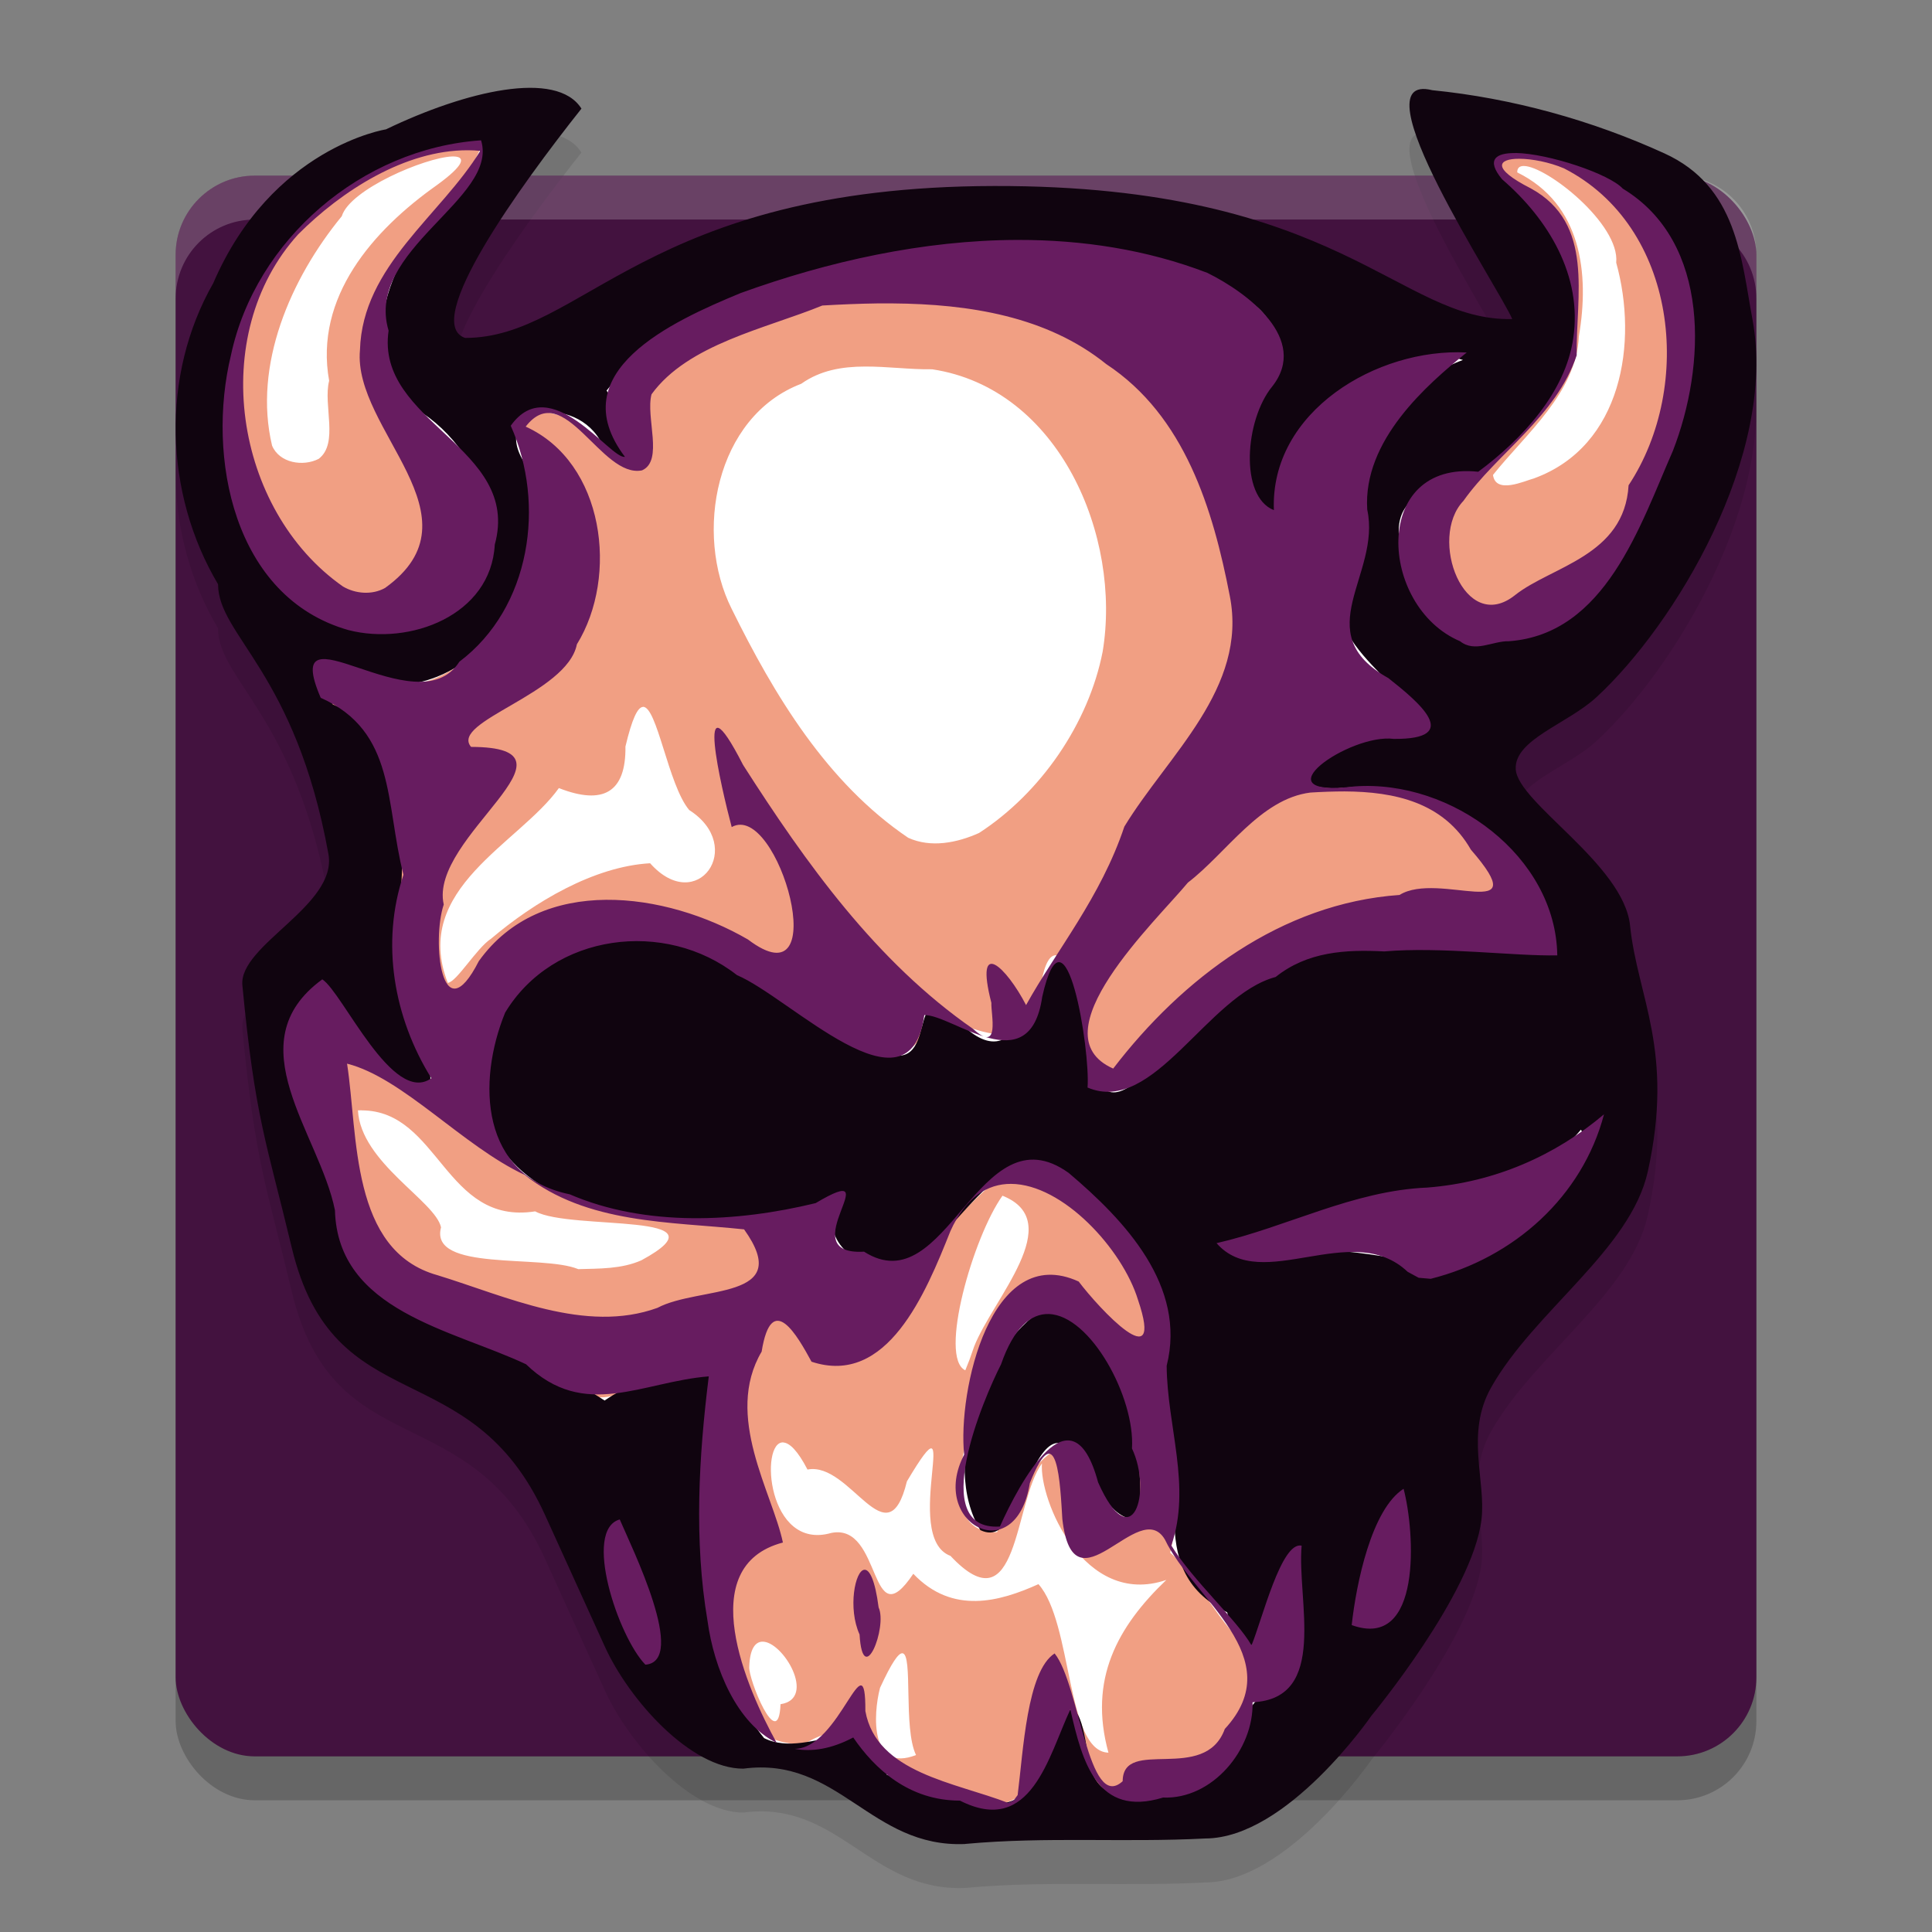 <svg xmlns="http://www.w3.org/2000/svg" width="22" height="22" version="1.1">
 <rect width="100%" height="100%" fill="#808080" stroke="none"/>
 <rect style="opacity:0.2" width="18" height="18" x="2" y="2.5" rx=".9" ry=".9"/>
 <rect style="fill:#43123f" width="18" height="18" x="2" y="2" rx=".9" ry=".9"/>
 <path style="opacity:0.1" d="m 6.032,1.5 c -0.452,0.002 -1.069,0.2 -1.637,0.474 0,0 -1.3,0.203 -1.967,1.752 -0.6,1.049 -0.559,2.395 0.054,3.428 0.002,0.586 0.884,1.001 1.258,3.073 0.105,0.582 -1.024,1.037 -0.98,1.494 0.145,1.52 0.273,1.776 0.562,2.985 0.48,2.005 2.03,1.167 2.885,3.047 l 0.679,1.494 c 0.278,0.613 0.983,1.396 1.58,1.393 1.085,-0.143 1.445,0.906 2.527,0.858 0.926,-0.085 1.803,-0.014 2.734,-0.062 0.934,-0.005 1.889,-1.396 1.889,-1.396 0,0 1.153,-1.39 1.254,-2.235 0.053,-0.442 -0.186,-0.981 0.109,-1.505 0.49,-0.869 1.587,-1.568 1.784,-2.458 C 19.069,12.464 18.646,11.853 18.562,11.04 18.491,10.342 17.281,9.641 17.26,9.259 17.241,8.922 17.846,8.745 18.177,8.441 19.068,7.621 20.242,5.685 19.956,4.139 19.826,3.439 19.782,2.624 18.952,2.245 18.13,1.87 17.221,1.618 16.309,1.527 15.423,1.306 17.079,3.796 17.22,4.133 15.928,4.164 15.269,2.609 11.318,2.618 7.348,2.626 6.635,4.349 5.296,4.348 4.795,4.179 5.917,2.624 6.621,1.737 6.516,1.569 6.304,1.499 6.032,1.5 Z"/>
 <path style="opacity:0.2;fill:#ffffff" d="m 2.9,2 c -0.499,0 -0.9,0.402 -0.9,0.9 v 0.5 C 2,2.902 2.402,2.5 2.9,2.5 H 19.1 C 19.598,2.5 20,2.902 20,3.4 v -0.5 C 20,2.402 19.598,2 19.1,2 Z"/>
 <path style="fill:#ffffff" d="M 6.034,1.244 C 5.655,1.245 5.05,1.43 4.504,1.693 l -0.034,0.016 -0.037,0.006 c 0,0 -1.153,0.155 -1.778,1.606 l -0.005,0.013 -0.007,0.012 C 2.091,4.312 2.129,5.573 2.697,6.53 l 0.034,0.057 v 0.065 c 2.656e-4,0.086 0.033,0.179 0.113,0.316 0.08,0.138 0.202,0.311 0.341,0.537 0.277,0.452 0.607,1.112 0.8,2.178 0.041,0.225 -0.042,0.433 -0.154,0.595 -0.111,0.162 -0.253,0.297 -0.387,0.421 -0.135,0.124 -0.263,0.238 -0.343,0.333 -0.08,0.095 -0.094,0.153 -0.093,0.166 0.144,1.51 0.266,1.734 0.557,2.952 0.224,0.938 0.625,1.136 1.171,1.408 0.546,0.272 1.242,0.592 1.697,1.595 l 0.68,1.494 c 0.123,0.272 0.356,0.604 0.616,0.852 0.26,0.248 0.548,0.398 0.736,0.396 0.608,-0.069 1.046,0.198 1.404,0.435 0.364,0.241 0.655,0.444 1.114,0.424 0.949,-0.086 1.825,-0.016 2.732,-0.062 h 0.006 0.006 c 0.342,-0.002 0.784,-0.3 1.121,-0.63 0.336,-0.33 0.564,-0.659 0.564,-0.659 l 0.006,-0.01 0.007,-0.009 c 0,0 0.281,-0.338 0.574,-0.779 0.293,-0.441 0.587,-0.998 0.626,-1.329 0.02,-0.167 -0.019,-0.404 -0.037,-0.679 -0.017,-0.275 -0.003,-0.599 0.176,-0.917 0.269,-0.478 0.679,-0.877 1.033,-1.266 0.354,-0.388 0.643,-0.759 0.724,-1.125 0.292,-1.317 -0.115,-1.841 -0.205,-2.725 -0.023,-0.221 -0.291,-0.557 -0.598,-0.861 -0.154,-0.152 -0.311,-0.298 -0.44,-0.44 -0.129,-0.143 -0.252,-0.272 -0.265,-0.49 -0.009,-0.157 0.062,-0.3 0.148,-0.399 0.086,-0.1 0.187,-0.172 0.29,-0.239 0.207,-0.135 0.429,-0.255 0.557,-0.372 0.414,-0.381 0.921,-1.052 1.276,-1.803 C 19.639,5.208 19.842,4.38 19.712,3.683 19.646,3.321 19.601,2.957 19.485,2.658 19.369,2.36 19.202,2.129 18.848,1.967 18.058,1.607 17.185,1.368 16.311,1.277 c 0.028,0.152 0.139,0.433 0.29,0.734 0.156,0.31 0.347,0.643 0.507,0.919 0.161,0.276 0.281,0.467 0.341,0.609 l 0.137,0.329 -0.361,0.008 C 16.478,3.895 15.957,3.478 15.16,3.104 14.363,2.731 13.261,2.357 11.319,2.361 9.37,2.366 8.253,2.783 7.434,3.203 6.615,3.623 6.073,4.093 5.296,4.092 H 5.254 L 5.215,4.079 C 5.084,4.035 4.972,3.907 4.94,3.784 4.908,3.661 4.923,3.549 4.952,3.435 5.009,3.206 5.133,2.959 5.292,2.688 5.563,2.226 5.936,1.738 6.262,1.317 6.2,1.287 6.172,1.244 6.034,1.244 Z"/>
 <path style="fill:#f19f83" d="M 5.485,1.65 C 4.027,1.68 2.743,2.919 2.613,4.345 2.432,5.424 2.785,6.846 4.004,7.14 4.524,7.262 5.173,7.083 5.445,6.601 6.027,5.544 4.783,4.945 4.368,4.167 4.002,3.086 5.194,2.447 5.485,1.65 Z M 17.058,1.773 c 0.054,0.478 1.075,1.025 0.855,1.774 0.092,0.772 -0.525,1.421 -1.1,1.863 -0.985,-0.089 -1.159,1.175 -0.399,1.696 0.342,0.379 1.019,0.079 1.42,-0.029 0.797,-0.905 1.384,-2.09 1.38,-3.304 0.104,-1.178 -1.043,-2.027 -2.155,-2 z m -11.886,0.009 c 0.131,0.005 0.118,0.097 -0.196,0.325 C 4.247,2.622 3.577,3.385 3.748,4.336 3.677,4.613 3.861,5.048 3.629,5.225 3.45,5.317 3.18,5.272 3.098,5.074 2.88,4.158 3.309,3.172 3.892,2.462 3.984,2.156 4.841,1.795 5.145,1.782 c 0.01,-4.219e-4 0.019,-4.919e-4 0.028,-1.529e-4 z M 17.351,1.89 c 0.259,3.52e-4 1.097,0.661 1.053,1.101 0.252,0.906 0.068,2.09 -0.935,2.456 -0.113,0.031 -0.438,0.184 -0.468,-0.039 0.379,-0.473 0.948,-0.936 0.978,-1.579 0.122,-0.712 0.032,-1.505 -0.702,-1.866 -0.001,-0.051 0.027,-0.073 0.075,-0.073 z M 11.46,2.818 C 10.655,2.824 9.851,2.936 9.082,3.164 8.362,3.47 6.51,3.893 7.088,4.93 7.305,5.661 6.817,5.089 6.603,4.827 5.422,4.26 6.222,5.611 6.035,6.194 5.917,7.084 5.095,8.106 4.089,7.734 3.241,7.027 3.629,8.279 4.224,8.326 c 0.412,0.709 0.373,1.757 0.28,2.613 -0.18,0.472 0.807,1.506 0.231,1.44 -0.683,0.031 -0.803,-1.365 -1.2,-1.024 -0.802,0.947 0.473,2.02 0.477,3.058 0.611,0.748 1.682,0.824 2.465,1.337 0.476,0.477 0.953,-0.258 1.517,-0.152 0.22,0.525 -0.082,1.497 0.026,2.185 0.059,0.722 0.171,2.137 1.144,2.073 0.821,-0.496 0.733,0.616 1.548,0.559 0.691,0.281 1.03,0.147 1.233,-0.56 0.23,-0.956 0.42,0.17 0.559,0.574 0.335,-0.007 0.671,-0.015 1.006,-0.023 0.717,-0.164 0.4,-1.216 1.102,-1.209 0.255,-0.187 0.036,-0.768 0.118,-1.097 0.091,-0.967 -0.397,0.432 -0.441,0.671 -0.296,-0.064 -0.62,-0.788 -0.964,-1.091 0.197,-0.786 -0.203,-1.532 -0.09,-2.335 0.056,-0.887 -0.722,-1.968 -1.643,-2.06 -0.734,0.354 -1.36,1.843 -2.201,0.752 0.234,-0.362 0.276,-0.582 -0.206,-0.231 -1.23,0.263 -2.66,0.148 -3.618,-0.742 -0.178,-0.912 0.053,-2.012 1.072,-2.312 0.947,-0.38 1.81,0.365 2.578,0.812 0.296,0.379 1.443,0.754 1.267,-0.053 0.342,0.021 1.232,0.717 1.359,-0.228 0.14,-1.046 0.629,0.212 0.507,0.653 -0.058,0.878 0.566,0.409 0.916,0.063 0.74,-0.718 1.694,-1.372 2.787,-1.231 0.559,-0.24 1.958,0.568 1.528,-0.42 C 17.124,9.319 15.969,8.852 14.885,8.979 14.453,8.309 16.969,8.542 15.887,7.909 15.247,7.429 15.147,6.879 15.509,6.211 15.274,5.318 16.107,4.363 16.584,4.032 c -0.883,0.039 -2.024,0.591 -2.023,1.582 0.171,1.17 -0.575,-0.198 -0.392,-0.631 0.789,-0.907 0.015,-1.869 -1.015,-2.026 -0.504,-0.087 -1.018,-0.134 -1.533,-0.139 -0.054,-4.974e-4 -0.107,-5.1e-4 -0.161,-7.82e-5 z M 9.846,4.174 c 0.255,-0.002 0.518,0.035 0.768,0.031 1.451,0.219 2.16,1.906 1.942,3.216 -0.16,0.817 -0.704,1.608 -1.407,2.064 -0.249,0.112 -0.548,0.173 -0.807,0.055 C 9.415,8.913 8.815,7.913 8.332,6.934 7.901,6.077 8.144,4.744 9.124,4.37 9.343,4.215 9.591,4.175 9.846,4.174 Z M 7.319,8.049 c 0.163,-0.016 0.289,0.89 0.529,1.175 0.652,0.416 0.089,1.207 -0.445,0.606 -0.64,0.036 -1.32,0.442 -1.812,0.86 -0.163,0.105 -0.392,0.494 -0.492,0.502 -0.417,-1.073 0.813,-1.585 1.265,-2.218 0.505,0.198 0.765,0.049 0.758,-0.473 0.076,-0.32 0.139,-0.446 0.198,-0.451 z M 4.12,12.644 c 0.882,0.004 0.946,1.311 1.974,1.15 0.413,0.224 2.24,-0.002 1.21,0.557 -0.225,0.1 -0.478,0.094 -0.719,0.101 -0.412,-0.171 -1.699,0.034 -1.563,-0.476 -0.064,-0.299 -0.914,-0.738 -0.946,-1.332 0.014,-6e-4 0.029,-9e-4 0.043,-8.5e-4 z m 13.936,0.267 c -0.18,0.135 -1.093,0.668 -1.681,0.643 -0.866,0.035 -1.615,0.453 -2.45,0.611 0.385,0.447 1.517,-0.306 2.113,0.279 0.823,0.107 1.874,-0.685 2.018,-1.533 z m -6.64,0.705 c 0.741,0.296 -0.113,1.176 -0.324,1.719 l -0.052,0.148 -0.048,0.121 c -0.307,-0.144 0.091,-1.525 0.424,-1.989 z m 0.54,1.324 c 0.289,-0.012 0.582,0.182 0.709,0.614 0.246,0.414 0.642,2.516 -0.195,1.407 -0.279,-1.088 -0.887,-0.029 -1.117,0.486 -0.773,0.018 -0.291,-1.327 -0.114,-1.724 0.069,-0.492 0.39,-0.769 0.717,-0.782 z m -3.035,1.486 c 0.07,0.005 0.162,0.092 0.274,0.308 0.491,-0.095 0.909,1.049 1.132,0.135 0.673,-1.133 -0.077,0.635 0.496,0.848 0.782,0.833 0.719,-0.615 1.042,-1.053 -0.033,0.412 0.477,1.648 1.416,1.327 -0.556,0.532 -0.889,1.132 -0.659,1.967 -0.485,-0.014 -0.406,-1.481 -0.797,-1.919 -0.441,0.199 -0.979,0.351 -1.425,-0.118 C 9.893,18.675 10.051,17.336 9.465,17.456 8.735,17.665 8.648,16.407 8.92,16.425 Z m 7.043,0.62 c -0.304,0.049 -0.403,0.991 -0.564,1.367 0.03,0.258 0.281,3.13e-4 0.385,-0.04 0.397,-0.256 0.106,-0.918 0.18,-1.327 z m -8.962,0.377 c -0.134,-0.005 0.01,1.139 0.241,1.398 0.535,0.427 -0.034,-0.837 -0.035,-1.011 -0.098,-0.276 -0.165,-0.385 -0.206,-0.387 z m 1.676,1.271 c 0.235,-0.012 0.628,0.65 0.21,0.712 -0.023,0.575 -0.373,-0.299 -0.356,-0.429 0.007,-0.201 0.068,-0.279 0.146,-0.283 z m 1.597,0.132 c 0.125,0.003 0.008,0.853 0.156,1.159 -0.521,0.203 -0.491,-0.456 -0.41,-0.765 0.132,-0.286 0.209,-0.396 0.254,-0.394 z"/>
 <path style="fill:#10040f" d="M 10.993,20.998 C 9.911,21.046 9.55,19.996 8.465,20.14 7.868,20.143 7.164,19.36 6.886,18.747 L 6.207,17.253 C 5.352,15.372 3.802,16.212 3.322,14.206 3.033,12.997 2.905,12.741 2.76,11.22 2.716,10.763 3.845,10.309 3.74,9.726 3.366,7.654 2.484,7.239 2.483,6.653 1.87,5.62 1.829,4.274 2.428,3.225 3.095,1.676 4.395,1.473 4.395,1.473 5.303,1.036 6.34,0.79 6.621,1.237 5.917,2.124 4.795,3.678 5.296,3.848 c 1.339,0.001 2.052,-1.722 6.023,-1.73 3.951,-0.009 4.609,1.546 5.901,1.515 -0.14,-0.337 -1.797,-2.827 -0.911,-2.606 0.913,0.091 1.821,0.344 2.643,0.719 0.83,0.378 0.874,1.193 1.004,1.893 0.286,1.546 -0.888,3.483 -1.779,4.302 -0.331,0.304 -0.935,0.481 -0.917,0.818 0.021,0.382 1.23,1.082 1.302,1.781 0.083,0.813 0.507,1.423 0.202,2.8 -0.197,0.89 -1.294,1.59 -1.784,2.459 -0.296,0.524 -0.057,1.062 -0.11,1.504 -0.101,0.846 -1.254,2.235 -1.254,2.235 0,0 -0.955,1.392 -1.889,1.397 -0.931,0.048 -1.807,-0.023 -2.734,0.062 z m 0.757,-0.712 c 0.228,-0.423 0.471,-1.378 0.626,-0.374 0.037,0.405 0.221,0.611 0.644,0.495 0.366,0.044 0.697,-0.048 0.945,-0.328 0.127,-0.545 0.388,-0.859 0.779,-1.02 -0.023,-0.412 0.076,-1.131 -0.053,-1.325 -0.181,0.383 -0.467,1.676 -0.717,0.626 -1.019,-0.507 -0.341,-1.553 -0.747,-2.372 0.19,-0.951 -0.149,-1.88 -0.939,-2.485 -0.973,-0.861 -1.386,0.89 -2.211,0.935 C 9.447,14.339 9.38,13.872 9.558,13.603 8.756,14.075 7.735,13.932 6.855,13.772 5.911,13.563 5.242,12.859 5.597,11.877 c 0.153,-0.891 1.326,-1.479 2.166,-1.139 0.823,0.262 1.442,0.962 2.235,1.222 0.752,0.351 0.275,-0.931 0.908,-0.341 0.822,0.858 0.855,-0.871 1.275,-0.713 0.254,0.56 0.054,2.273 0.994,1.171 0.748,-0.668 1.623,-1.423 2.708,-1.317 0.566,-0.062 1.413,0.074 1.794,0.047 C 17.602,9.656 16.324,8.84 15.206,8.979 14.14,8.945 15.796,8.192 16.171,8.293 16.132,7.801 14.702,7.185 15.507,6.437 15.454,5.544 15.697,4.448 16.659,4.099 16.066,3.902 15.026,4.435 14.681,5.089 c -0.181,0.408 0.006,1.642 -0.378,0.56 C 13.75,4.879 15.242,3.835 14.015,3.32 12.967,2.633 11.635,2.829 10.446,2.865 9.174,3.082 7.741,3.404 6.907,4.448 7.143,4.74 7.301,5.78 6.829,5.007 6.499,4.455 5.483,4.665 6.041,5.367 c 0.21,0.953 -0.295,2.247 -1.361,2.421 -0.491,0.116 -1.529,-0.733 -0.889,0.235 0.936,0.366 0.803,1.603 0.757,2.447 -0.274,0.656 0.506,1.605 0.326,1.94 -0.881,0.076 -0.983,-1.945 -1.542,-0.756 -0.115,0.99 0.566,2.012 0.857,2.939 0.813,0.605 1.848,0.8 2.696,1.355 0.498,-0.345 1.622,-0.675 1.181,0.311 -0.033,1.197 -0.178,2.529 0.635,3.533 0.535,0.27 1.292,-0.479 1.399,0.421 0.468,0.042 1.357,0.669 1.65,0.073 z m -0.586,-2.861 c -0.465,-0.759 0.032,-2.163 0.819,-2.581 0.884,0.384 1.027,1.587 1.001,2.443 -0.568,0.156 -0.764,-1.642 -1.273,-0.438 -0.153,0.168 -0.216,0.731 -0.547,0.575 z M 7.479,18.727 C 7.359,18.389 7.237,17.285 6.949,17.42 c -0.067,0.186 0.305,1.994 0.53,1.307 z m 8.295,-0.343 c 0.45,-0.207 0.116,-0.853 0.229,-1.238 -0.221,-0.391 -0.516,1.024 -0.562,1.338 0.098,0.133 0.243,-0.119 0.332,-0.099 z m 0.97,-4.051 c 0.613,-0.158 1.497,-1.115 1.258,-1.469 -0.595,0.723 -1.678,0.629 -2.529,0.826 -0.356,0.227 -1.655,0.355 -1.406,0.609 0.802,-0.165 1.658,-0.024 2.402,0.155 l 0.121,-0.051 0.153,-0.069 z M 17.262,7.222 C 18.218,7.189 18.538,6.074 18.9,5.367 19.309,4.45 19.483,3.166 18.716,2.386 18.381,2.061 17.243,1.499 17.052,1.905 c 0.529,0.475 1.019,1.098 0.885,1.847 -0.003,0.56 -0.427,1.058 -0.828,1.422 -0.414,0.502 -1.395,0.199 -1.14,1.156 0.12,0.57 0.653,1.172 1.293,0.892 z M 4.991,7.023 C 6.038,6.514 5.56,5.14 4.739,4.658 3.879,3.864 4.608,2.632 5.341,2.026 5.951,1.223 4.264,1.899 4.004,2.12 2.588,3.01 2.171,5.102 3.058,6.482 3.476,7.073 4.319,7.363 4.991,7.023 Z"/>
 <path style="fill:#671c60" d="M 5.478,1.598 C 4.119,1.69 2.91,2.73 2.63,4.044 2.351,5.195 2.653,6.802 3.968,7.175 4.668,7.355 5.591,7.007 5.634,6.202 5.941,5.087 4.272,4.816 4.425,3.765 4.149,2.844 5.683,2.262 5.478,1.598 Z m -0.151,0.113 c 0.048,1.596e-4 0.095,0.002 0.142,0.007 C 5.019,2.455 4.127,3.026 4.099,3.986 4.016,4.896 5.515,5.884 4.385,6.695 4.237,6.778 4.048,6.762 3.906,6.679 2.663,5.809 2.359,3.812 3.395,2.669 3.89,2.172 4.614,1.708 5.327,1.711 Z m 11.931,0.032 c -0.226,-0.003 -0.339,0.075 -0.153,0.299 0.529,0.456 0.915,1.1 0.81,1.808 -0.088,0.619 -0.584,1.153 -1.082,1.522 -1.221,-0.131 -1.134,1.536 -0.207,1.93 0.17,0.135 0.372,-0.005 0.555,-7.85e-5 1.101,-0.079 1.495,-1.319 1.868,-2.167 C 19.425,4.172 19.488,2.758 18.479,2.148 18.328,1.981 17.635,1.748 17.258,1.742 Z m 0.042,0.065 c 0.144,1.612e-4 0.342,0.038 0.509,0.109 1.291,0.659 1.483,2.478 0.736,3.609 C 18.497,6.333 17.67,6.446 17.253,6.776 16.676,7.238 16.259,6.129 16.664,5.704 17.047,5.162 17.723,4.74 17.954,4.046 17.944,3.375 18.162,2.543 17.431,2.145 16.973,1.912 17.061,1.807 17.3,1.808 Z M 11.591,2.732 C 10.515,2.734 9.428,2.977 8.434,3.337 7.65,3.661 6.387,4.235 7.116,5.202 6.953,5.234 6.268,4.211 5.816,4.848 6.216,5.74 6.044,6.922 5.231,7.535 4.748,8.294 3.169,6.822 3.652,7.946 4.511,8.329 4.385,9.142 4.594,9.961 4.335,10.738 4.483,11.587 4.912,12.278 c -0.441,0.315 -1.009,-0.976 -1.242,-1.126 -0.994,0.725 -0.03,1.757 0.144,2.629 0.032,1.149 1.333,1.357 2.176,1.754 0.666,0.643 1.322,0.198 2.081,0.138 -0.114,0.913 -0.17,1.868 -0.014,2.786 0.074,0.545 0.337,1.168 0.787,1.387 -0.342,-0.617 -0.953,-2.011 0.071,-2.281 -0.119,-0.567 -0.674,-1.441 -0.242,-2.174 0.114,-0.709 0.411,-0.172 0.568,0.115 0.862,0.286 1.3,-0.78 1.581,-1.486 0.174,-0.388 0.423,-0.54 0.69,-0.539 0.589,0.002 1.27,0.742 1.447,1.322 0.307,0.905 -0.445,0.096 -0.676,-0.21 -1.005,-0.46 -1.379,1.257 -1.304,1.971 -0.409,0.784 0.589,1.313 0.748,0.324 0.315,-0.792 0.346,0.022 0.37,0.41 0.128,1.108 0.875,-0.273 1.169,0.235 0.318,0.67 1.433,1.34 0.681,2.155 -0.229,0.627 -1.16,0.086 -1.163,0.595 -0.394,0.361 -0.489,-1.101 -0.775,-1.455 -0.316,0.203 -0.357,1.114 -0.421,1.613 l -0.046,0.061 -0.062,0.028 C 10.877,20.296 9.981,20.19 9.854,19.484 c 0.004,-0.85 -0.288,0.429 -0.806,0.43 0.195,0.037 0.418,0.003 0.668,-0.129 0.243,0.356 0.632,0.719 1.215,0.719 0.812,0.412 1.009,-0.51 1.257,-1.038 0.136,0.597 0.305,1.234 1.056,1.003 0.561,0.023 1.034,-0.546 1.019,-1.085 0.871,-0.04 0.503,-1.165 0.559,-1.783 -0.231,-0.054 -0.45,0.844 -0.571,1.135 -0.162,-0.286 -0.668,-0.738 -0.913,-1.137 0.231,-0.674 -0.048,-1.355 -0.053,-2.047 0.229,-0.908 -0.476,-1.655 -1.116,-2.196 -1.028,-0.738 -1.384,1.5 -2.33,0.897 -0.854,0.049 0.326,-1.074 -0.551,-0.553 -0.895,0.218 -1.935,0.273 -2.8,-0.1 -1.019,-0.21 -1.058,-1.279 -0.736,-2.069 0.545,-0.905 1.823,-1.068 2.64,-0.427 0.607,0.255 1.968,1.668 2.133,0.455 0.321,-0.008 1.202,0.773 1.343,-0.208 0.265,-1.179 0.55,0.619 0.516,1.033 0.755,0.321 1.362,-1.051 2.142,-1.259 0.361,-0.289 0.796,-0.314 1.236,-0.291 0.648,-0.056 1.479,0.055 1.971,0.045 -0.016,-1.127 -1.203,-2.005 -2.308,-1.924 -1.126,0.139 -0.054,-0.608 0.447,-0.541 0.793,0.006 0.284,-0.419 -0.062,-0.692 -0.927,-0.518 -0.08,-1.177 -0.241,-1.919 -0.051,-0.789 0.681,-1.424 1.133,-1.789 C 15.681,3.96 14.461,4.686 14.506,5.809 14.112,5.654 14.176,4.78 14.487,4.401 14.912,3.862 14.206,3.333 13.748,3.107 13.057,2.842 12.327,2.731 11.591,2.732 Z m -1.425,0.723 c 0.868,0.007 1.755,0.146 2.431,0.691 0.896,0.59 1.216,1.655 1.407,2.641 0.207,1.05 -0.707,1.812 -1.201,2.626 -0.269,0.805 -0.773,1.408 -1.119,2.032 -0.224,-0.432 -0.59,-0.784 -0.395,-0.025 -0.007,0.124 0.106,0.584 -0.207,0.297 C 9.977,10.951 9.175,9.826 8.462,8.711 7.895,7.604 8.212,8.966 8.332,9.418 8.863,9.119 9.514,11.454 8.517,10.698 7.584,10.157 6.162,9.952 5.452,10.945 5.024,11.786 4.916,10.706 5.053,10.3 4.877,9.531 6.758,8.509 5.364,8.505 5.118,8.214 6.458,7.901 6.569,7.337 7.046,6.565 6.885,5.265 5.986,4.858 6.422,4.296 6.845,5.451 7.311,5.356 7.559,5.247 7.35,4.751 7.419,4.49 7.835,3.917 8.722,3.742 9.364,3.479 c 0.205,-0.012 0.416,-0.021 0.628,-0.024 0.058,-6.35e-4 0.115,-7.65e-4 0.173,-3.05e-4 z m 5.146,5.557 c 0.567,0.003 1.127,0.122 1.437,0.663 0.75,0.864 -0.367,0.238 -0.812,0.516 -1.347,0.094 -2.474,0.95 -3.261,1.977 -0.881,-0.39 0.49,-1.681 0.851,-2.118 0.438,-0.335 0.823,-0.954 1.395,-1.025 0.129,-0.008 0.26,-0.013 0.39,-0.013 z M 3.952,12.112 c 0.633,0.159 1.318,0.939 2.023,1.267 0.707,0.561 1.658,0.531 2.498,0.62 0.583,0.815 -0.509,0.64 -0.987,0.894 C 6.665,15.19 5.765,14.761 4.982,14.521 3.987,14.244 4.079,12.93 3.952,12.112 Z m 14.313,0.577 c -0.554,0.467 -1.237,0.773 -2.011,0.834 -0.847,0.035 -1.6,0.45 -2.401,0.633 0.513,0.587 1.539,-0.277 2.176,0.326 l 0.125,0.068 0.138,0.012 c 0.952,-0.239 1.728,-0.94 1.973,-1.873 z m -6.323,2.274 c 0.477,0.014 0.985,0.952 0.948,1.531 0.236,0.501 -0.002,1.251 -0.386,0.385 -0.299,-1.112 -0.893,0.004 -1.118,0.504 -0.832,0.053 -0.186,-1.458 0.013,-1.847 0.146,-0.42 0.342,-0.579 0.543,-0.573 z m 4.041,1.99 c -0.365,0.233 -0.539,1.078 -0.591,1.552 0.804,0.292 0.721,-1.057 0.591,-1.552 z m -8.926,0.349 c -0.422,0.12 -0.02,1.332 0.292,1.654 0.484,-0.037 -0.152,-1.328 -0.292,-1.654 z m 2.787,0.573 c -0.108,0.005 -0.191,0.441 -0.056,0.737 0.037,0.629 0.32,-0.083 0.217,-0.308 C 9.964,17.988 9.901,17.873 9.845,17.875 Z"/>
</svg>
